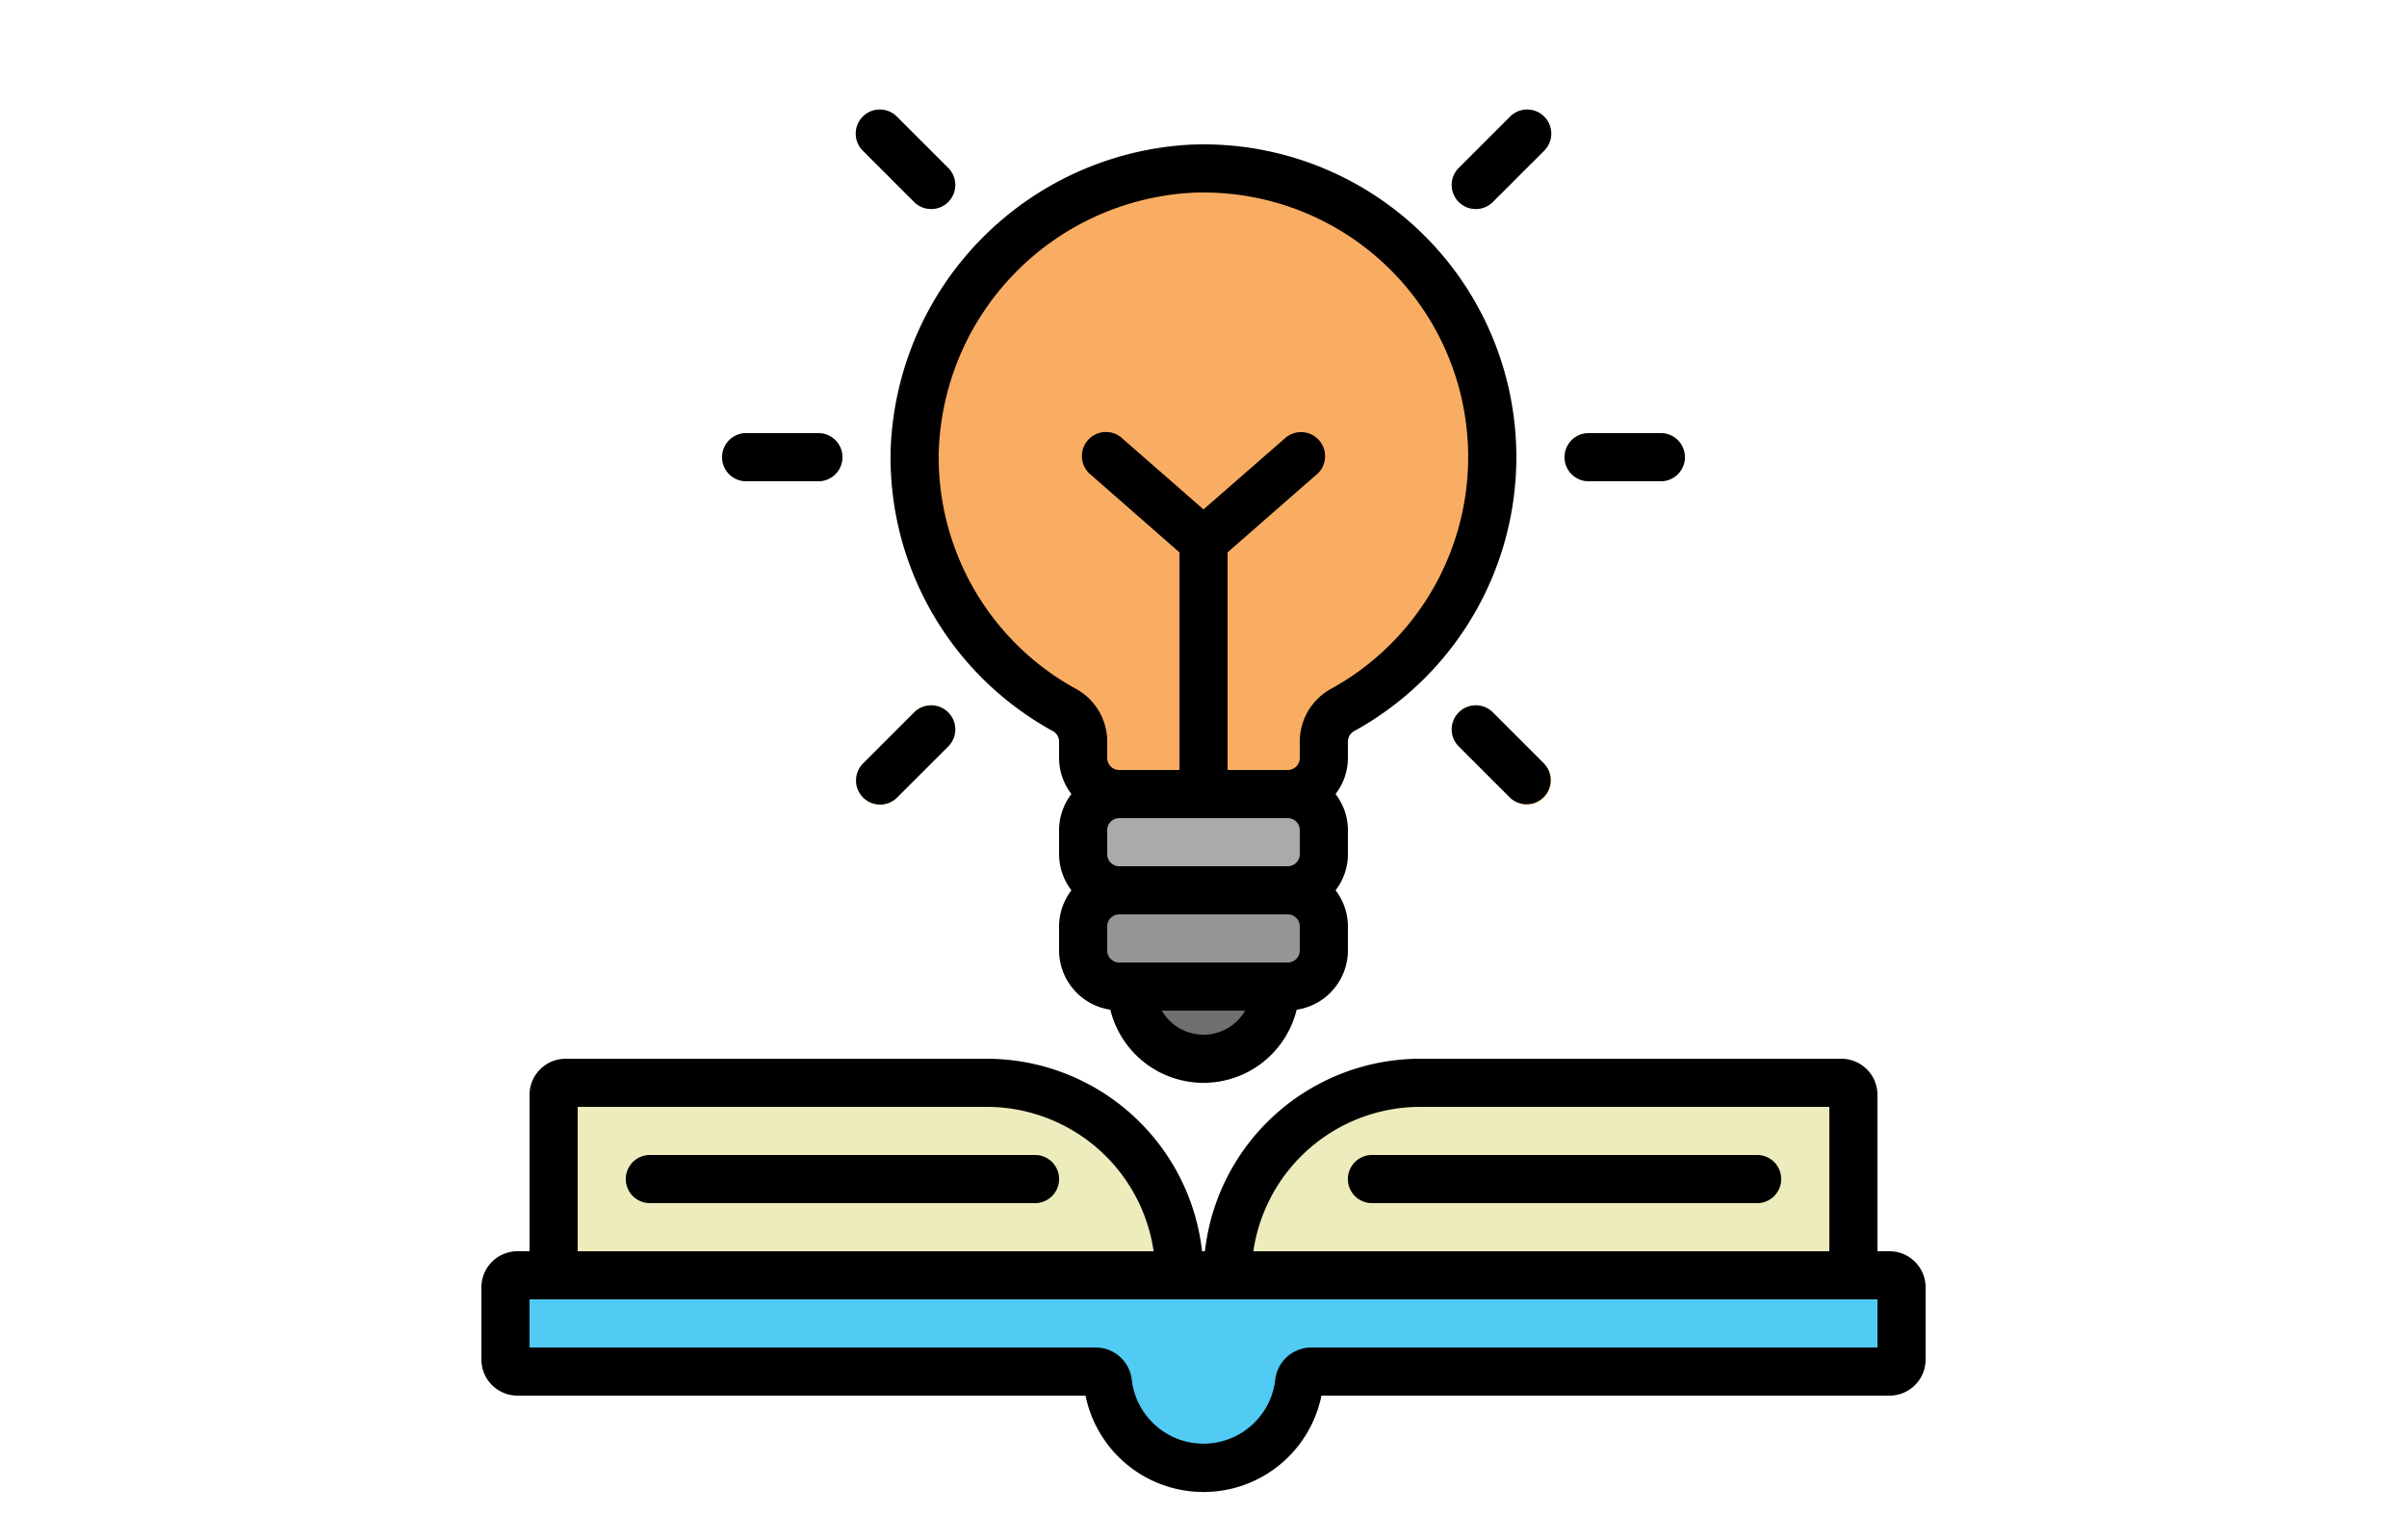 <svg xmlns="http://www.w3.org/2000/svg" viewBox="0 0 64 64" id="book-idea" width="100px"><path fill="#51caf4" d="M3,53.5v3a.5.5,0,0,0,.5.5H27.533a.507.507,0,0,1,.494.467,4,4,0,0,0,7.946,0A.507.507,0,0,1,36.467,57H60.5a.5.5,0,0,0,.5-.5v-3a.5.5,0,0,0-.5-.5H3.5A.5.5,0,0,0,3,53.5Z"></path><path fill="#edecbc" d="M31,53H5V45.5a.5.5,0,0,1,.5-.5H23a8,8,0,0,1,8,8Z"></path><path fill="#ccca96" d="M25,50H9a1,1,0,0,1,0-2H25a1,1,0,0,1,0,2Z"></path><path fill="#edecbc" d="M33,53H59V45.5a.5.5,0,0,0-.5-.5H41a8,8,0,0,0-8,8Z"></path><path fill="#ccca96" d="M55,50H39a1,1,0,0,1,0-2H55a1,1,0,0,1,0,2Z"></path><path fill="#f9ad62" d="M44,19A12,12,0,1,0,26.2,29.5a1.493,1.493,0,0,1,.8,1.3V31.5A1.5,1.5,0,0,0,28.5,33h7A1.5,1.5,0,0,0,37,31.5v-.649a1.513,1.513,0,0,1,.759-1.334A11.984,11.984,0,0,0,44,19Z"></path><rect width="10" height="4" x="27" y="33" fill="#aaa" rx="1.5"></rect><rect width="10" height="4" x="27" y="37" fill="#969696" rx="1.5"></rect><path fill="#707070" d="M35,41a3,3,0,0,1-6,0Z"></path><path fill="#f9b443" d="M20.687 8.687a1 1 0 0 1-.708-.293L17.858 6.272a1 1 0 1 1 1.414-1.414l2.122 2.121a1 1 0 0 1-.707 1.708zM45.435 33.435a1 1 0 0 1-.707-.293l-2.122-2.121a1 1 0 0 1 1.415-1.415l2.121 2.122a1 1 0 0 1-.707 1.707zM43.313 8.687a1 1 0 0 1-.707-1.708l2.122-2.121a1 1 0 1 1 1.414 1.414L44.021 8.394A1 1 0 0 1 43.313 8.687zM18.565 33.435a1 1 0 0 1-.707-1.707l2.121-2.122a1 1 0 0 1 1.415 1.415l-2.122 2.121A1 1 0 0 1 18.565 33.435zM51 20H48a1 1 0 0 1 0-2h3a1 1 0 0 1 0 2zM16 20H13a1 1 0 0 1 0-2h3a1 1 0 0 1 0 2z"></path><path fill="#d3963d" d="M33,33H31V22.954l-3.658-3.2a1,1,0,1,1,1.316-1.5L32,21.171l3.342-2.923a1,1,0,1,1,1.316,1.5L33,22.954Z"></path><path d="M60.5,52H60V45.5A1.5,1.5,0,0,0,58.5,44H41a9.01,9.01,0,0,0-8.941,8h-.118A9.01,9.01,0,0,0,23,44H5.5A1.5,1.5,0,0,0,4,45.5V52H3.5A1.5,1.5,0,0,0,2,53.5v3A1.5,1.5,0,0,0,3.5,58H27.1a5,5,0,0,0,9.8,0H60.5A1.5,1.5,0,0,0,62,56.5v-3A1.5,1.5,0,0,0,60.5,52ZM41,46H58v6H34.071A7.011,7.011,0,0,1,41,46ZM6,46H23a7.011,7.011,0,0,1,6.929,6H6ZM60,56H36.468a1.512,1.512,0,0,0-1.489,1.351,3,3,0,0,1-5.958,0A1.512,1.512,0,0,0,27.532,56H4V54H60Z"></path><path d="M25 48H9a1 1 0 0 0 0 2H25a1 1 0 0 0 0-2zM55 48H39a1 1 0 0 0 0 2H55a1 1 0 0 0 0-2zM25.718 30.37a.5.5 0 0 1 .282.422V31.5a2.471 2.471 0 0 0 .513 1.5A2.471 2.471 0 0 0 26 34.5v1a2.471 2.471 0 0 0 .513 1.5A2.471 2.471 0 0 0 26 38.5v1a2.5 2.5 0 0 0 2.13 2.463 3.984 3.984 0 0 0 7.74 0A2.5 2.5 0 0 0 38 39.5v-1a2.471 2.471 0 0 0-.513-1.5A2.471 2.471 0 0 0 38 35.5v-1a2.471 2.471 0 0 0-.513-1.5A2.471 2.471 0 0 0 38 31.5v-.649a.516.516 0 0 1 .239-.457A12.994 12.994 0 0 0 31.464 6.011 13.164 13.164 0 0 0 19 18.762 12.977 12.977 0 0 0 25.718 30.37zM35.5 34a.5.5 0 0 1 .5.5v1a.5.5 0 0 1-.5.5h-7a.5.5 0 0 1-.5-.5v-1a.5.5 0 0 1 .5-.5zM32 43a2 2 0 0 1-1.731-1h3.462A2 2 0 0 1 32 43zm4-3.5a.5.5 0 0 1-.5.5h-7a.5.5 0 0 1-.5-.5v-1a.5.5 0 0 1 .5-.5h7a.5.5 0 0 1 .5.5zM31.544 8.009C31.7 8 31.852 8 32 8a10.993 10.993 0 0 1 5.274 20.64A2.5 2.5 0 0 0 36 30.851V31.5a.5.5 0 0 1-.5.5H33V22.954l3.658-3.2a1 1 0 1 0-1.316-1.5L32 21.171l-3.342-2.923a1 1 0 1 0-1.316 1.5L31 22.954V32H28.5a.5.5 0 0 1-.5-.5v-.708a2.5 2.5 0 0 0-1.313-2.172A10.979 10.979 0 0 1 21 18.8 11.138 11.138 0 0 1 31.544 8.009zM19.979 8.394a1 1 0 1 0 1.415-1.415L19.272 4.858a1 1 0 1 0-1.414 1.414z"></path><path d="M44.021 29.606a1 1 0 0 0-1.415 1.415l2.122 2.121a1 1 0 0 0 1.414-1.414zM43.313 8.687a1 1 0 0 0 .708-.293l2.121-2.122a1 1 0 1 0-1.414-1.414L42.606 6.979a1 1 0 0 0 .707 1.708zM18.565 33.435a1 1 0 0 0 .707-.293l2.122-2.121a1 1 0 0 0-1.415-1.415l-2.121 2.122a1 1 0 0 0 .707 1.707zM48 20h3a1 1 0 0 0 0-2H48a1 1 0 0 0 0 2zM13 20h3a1 1 0 0 0 0-2H13a1 1 0 0 0 0 2z"></path></svg>